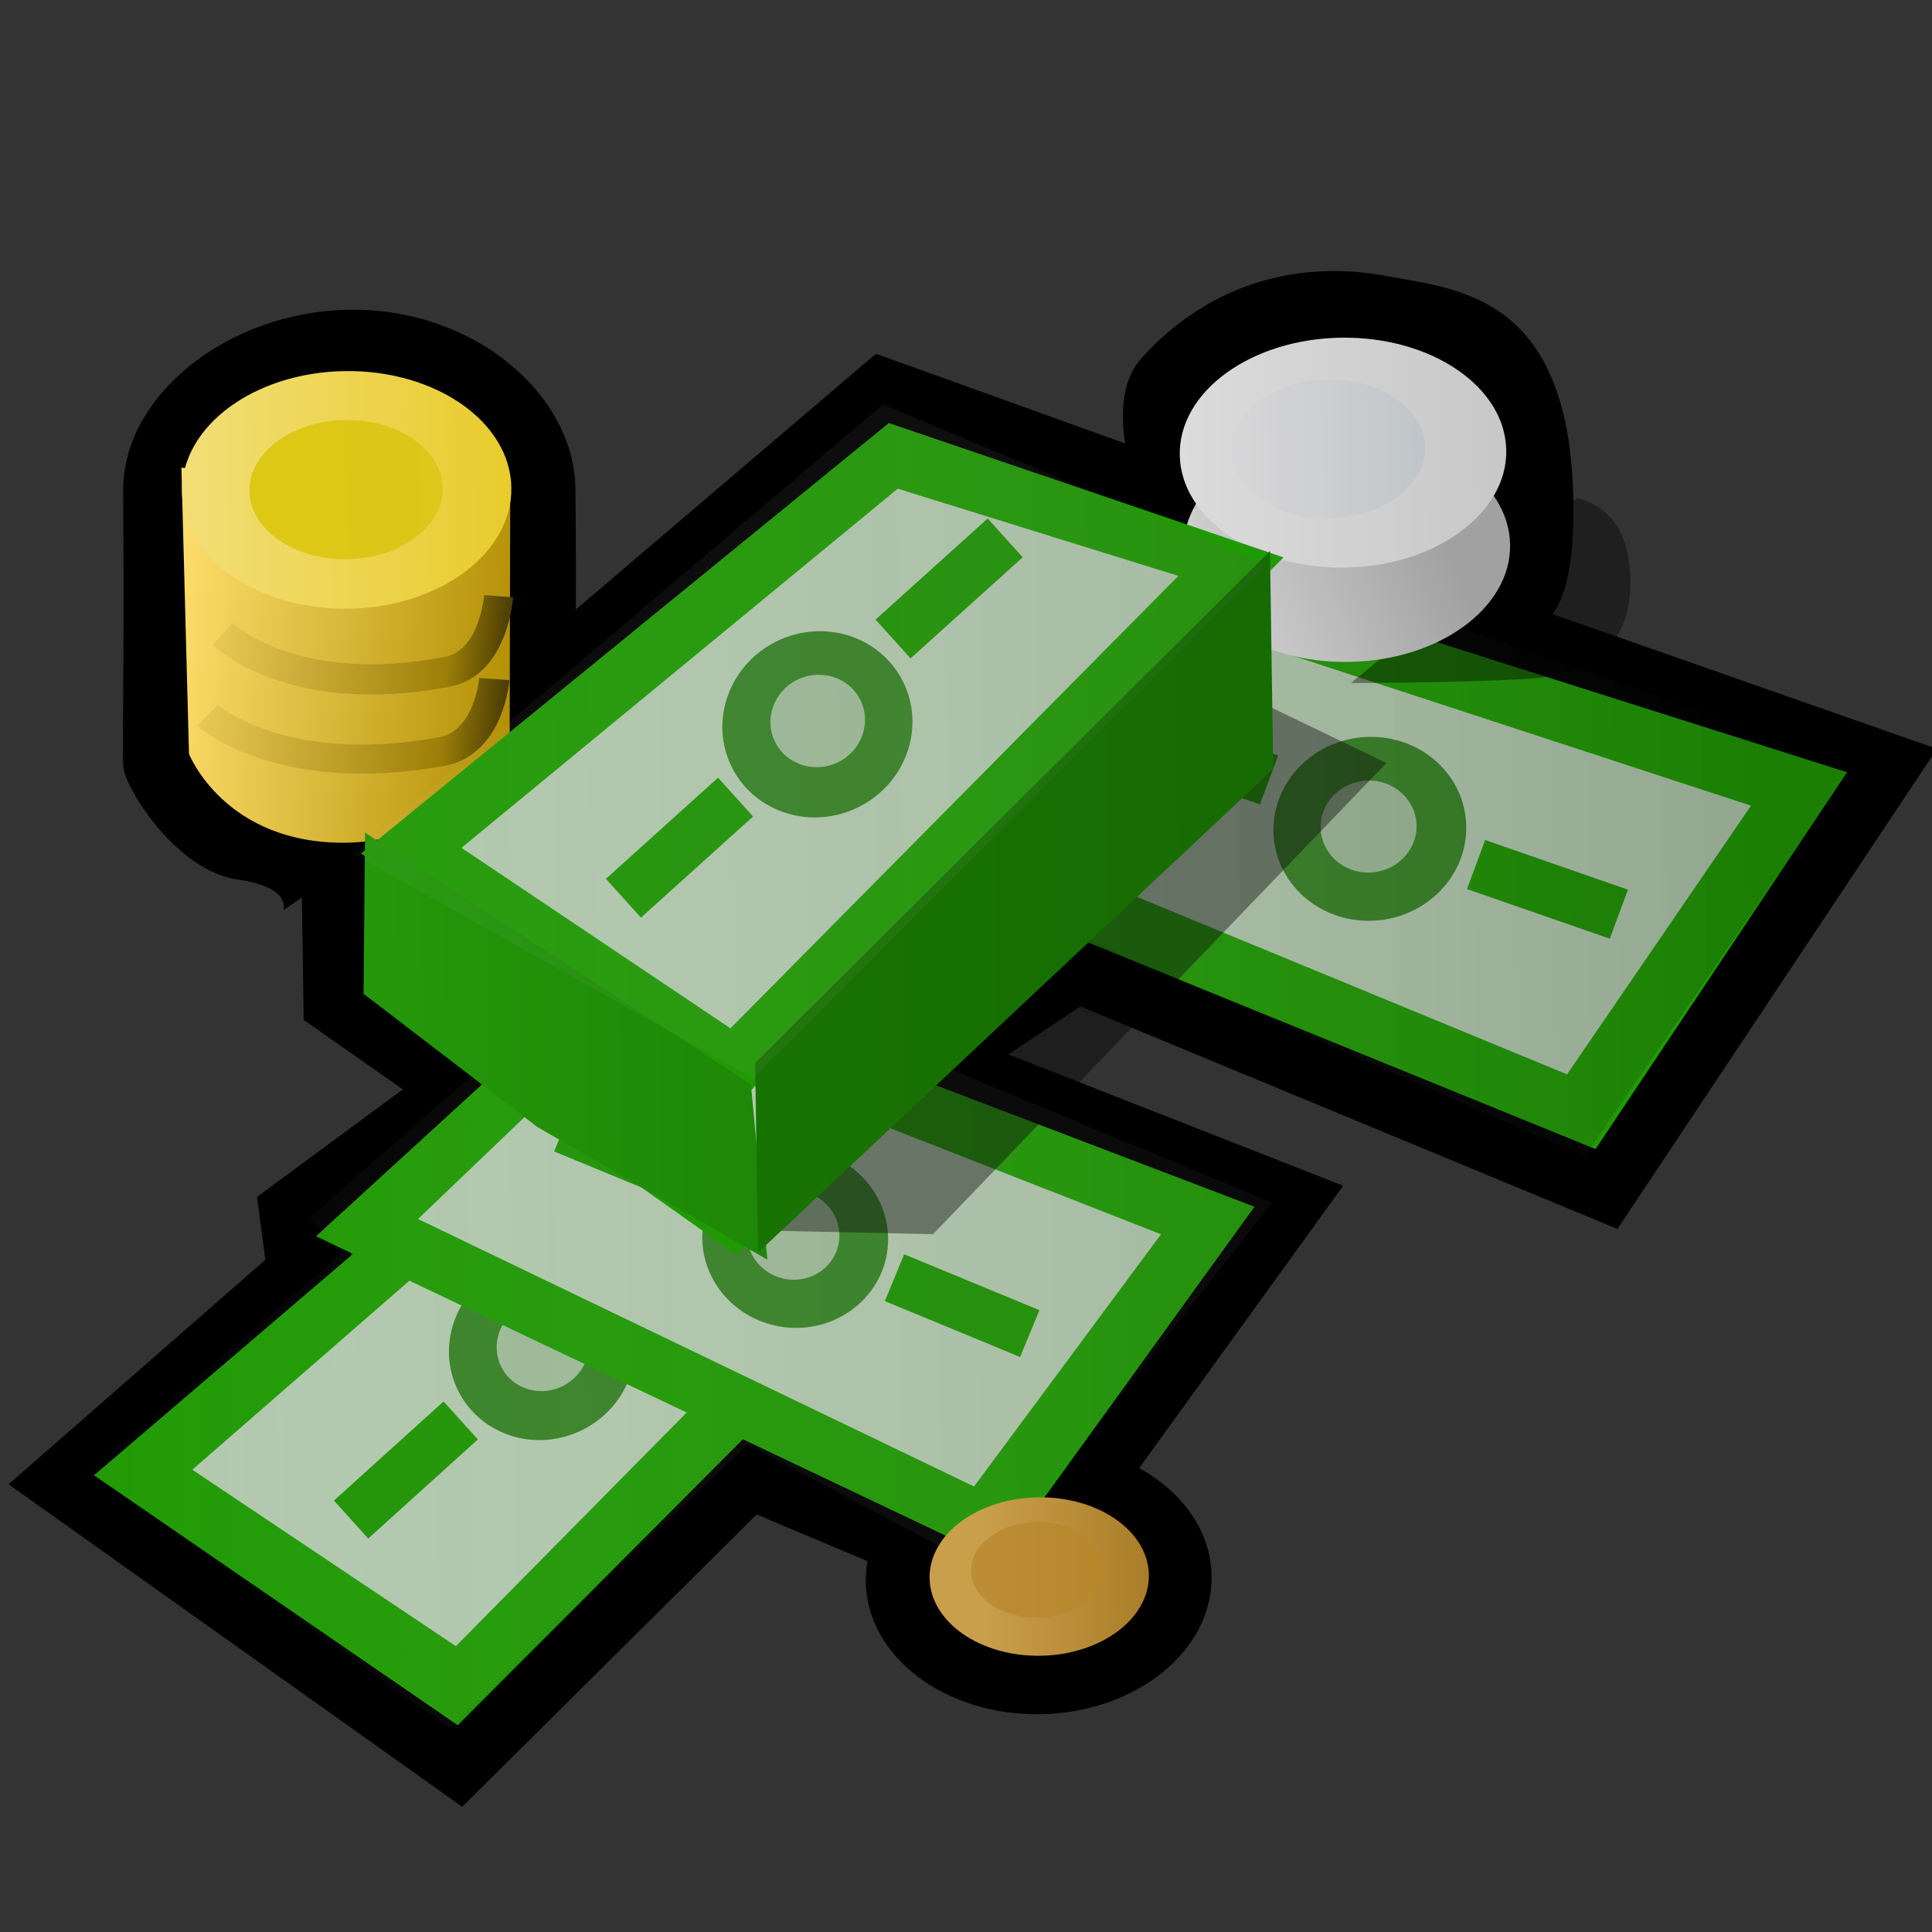 <?xml version="1.0" encoding="UTF-8" standalone="yes"?>
<svg version="1.1" width="64" height="64" color-interpolation="linearRGB"
     xmlns:svg="http://www.w3.org/2000/svg" xmlns="http://www.w3.org/2000/svg">
 <rect width="100%" height="100%" fill="#333333" stroke="none"/>
 <g>
  <path style="fill:#000000"
        d="M48 52.37C48 52.37 48.25 40.83 48.25 32C48.25 23.16 40.96 15.25 32.12 15.25C23.28 15.25 15.68 22.87 15.62 31.5C15.5 50.75 15.25 55.62 15.37 57C15.55 59 19.12 66.5 23.5 67.37C27.43 68.16 26.75 70.25 26.75 70.25"
        transform="matrix(0.459,-0.007,0.005,0.361,-3.246,4.98)"
  />
  <linearGradient id="gradient0" gradientUnits="userSpaceOnUse" x1="-50.8" y1="-75.58" x2="76.12" y2="-59.06">
   <stop offset="0.499" stop-color="#ffde6d"/>
   <stop offset="0.588" stop-color="#b39004"/>
  </linearGradient>
  <path style="fill:url(#gradient0)"
        d="M2.5 9.12L2.62 17.75C2.62 17.75 3.75 20.5 7.75 20.5C11.37 20.5 13.12 17.5 13.12 17.5L13.25 10"
        transform="matrix(1.012,-0.016,0.015,1.099,3.343,5.51)"
  />
  <linearGradient id="gradient1" gradientUnits="userSpaceOnUse" x1="-64" y1="-64" x2="64" y2="-64">
   <stop offset="0.291" stop-color="#fff7dc"/>
   <stop offset="1" stop-color="#e4c206"/>
  </linearGradient>
  <path style="fill:url(#gradient1)"
        d="M32 16C23.16 16 16 23.16 16 32C16 40.83 23.16 48 32 48C40.83 48 48 40.83 48 32C48 23.16 40.83 16 32 16z"
        transform="matrix(0.341,-0.005,0.004,0.246,0.443,8.517)"
  />
  <linearGradient id="gradient2" gradientUnits="userSpaceOnUse" x1="-64" y1="-64" x2="64" y2="-64">
   <stop offset="0" stop-color="#e1c906"/>
   <stop offset="1" stop-color="#dbc71d"/>
  </linearGradient>
  <path style="fill:url(#gradient2)"
        d="M32 16C23.16 16 16 23.16 16 32C16 40.83 23.16 48 32 48C40.83 48 48 40.83 48 32C48 23.16 40.83 16 32 16z"
        transform="matrix(0.2,-0.003,0.002,0.144,5,11.706)"
  />
  <path style="fill:none; stroke:#000000; stroke-width:3"
        d="M17.62 18.75L29.87 8.62L43.5 13.75L44.37 14.75L64.12 22L54.5 36L36.25 28.12L30.62 31.75L43.12 36.87L33.62 49.62L24.5 45.62L14.25 55.5L1.12 45.87L9.37 38.87L9.12 36.75L15.25 32.37L10.75 29.12V24"
        transform="matrix(0.948,-0.014,0.014,0.948,0.873,5.584)"
  />
  <path style="fill:#209a04"
        d="M34.62 10.5L4.62 37.75L26.37 51.75L57 19.12L34.62 10.5z"
        transform="matrix(0.565,0.017,-0.017,0.565,1.145,27.464)"
  />
  <path style="fill:#b2c9ae"
        d="M35.5 14L10.37 37.25L26.12 47.12L51 20.37L35.5 14z"
        transform="matrix(0.565,0.017,-0.017,0.565,1.145,27.464)"
  />
  <path style="fill:none; stroke:#1f9404; stroke-width:3"
        d="M41 18.5L34.75 24.5"
        transform="matrix(0.565,0.017,-0.017,0.565,1.145,27.464)"
  />
  <path style="fill:none; stroke:#1f9404; stroke-width:3"
        d="M41 18.5L34.75 24.5"
        transform="matrix(0.565,0.017,-0.017,0.565,-7.588,35.904)"
  />
  <path style="fill:#388327"
        d="M32 16C23.16 16 16 23.16 16 32C16 40.83 23.16 48 32 48C40.83 48 48 40.83 48 32C48 23.16 40.83 16 32 16z"
        transform="matrix(-0.173,0.088,-0.085,-0.167,26.212,47.213)"
  />
  <path style="fill:#9ebb98"
        d="M32 16C23.16 16 16 23.16 16 32C16 40.83 23.16 48 32 48C40.83 48 48 40.83 48 32C48 23.16 40.83 16 32 16z"
        transform="matrix(-0.086,0.044,-0.042,-0.083,22.08,45.828)"
  />
  <path style="fill:#000000"
        d="M32 16C23.16 16 16 23.16 16 32C16 40.83 23.16 48 32 48C40.83 48 48 40.83 48 32C48 23.16 40.83 16 32 16z"
        transform="matrix(0.358,-0.006,0.004,0.28,22.825,43.538)"
  />
  <path style="fill:#209a04"
        d="M34.62 10.5L4.62 37.75L26.37 51.75L57 19.12L34.62 10.5z"
        transform="matrix(-0.521,0.204,0.204,0.521,36.263,19.364)"
  />
  <path style="fill:#b2c9ae"
        d="M35.5 14L10.37 37.25L26.12 47.12L51 20.37L35.5 14z"
        transform="matrix(-0.521,0.204,0.204,0.521,36.263,19.364)"
  />
  <path style="fill:none; stroke:#1f9404; stroke-width:3"
        d="M41 18.5L34.75 24.5"
        transform="matrix(-0.521,0.204,0.204,0.521,36.263,19.364)"
  />
  <path style="fill:none; stroke:#1f9404; stroke-width:3"
        d="M41 18.5L34.75 24.5"
        transform="matrix(-0.521,0.204,0.204,0.521,47.219,24.323)"
  />
  <path style="fill:#388327"
        d="M32 16C23.16 16 16 23.16 16 32C16 40.83 23.16 48 32 48C40.83 48 48 40.83 48 32C48 23.16 40.83 16 32 16z"
        transform="matrix(0.191,0.024,0.023,-0.184,19.494,46.139)"
  />
  <path style="fill:#9ebb98"
        d="M32 16C23.16 16 16 23.16 16 32C16 40.83 23.16 48 32 48C40.83 48 48 40.83 48 32C48 23.16 40.83 16 32 16z"
        transform="matrix(0.095,0.012,0.011,-0.092,22.884,43.47)"
  />
  <path style="fill:#209a04"
        d="M34.62 10.5L4.62 37.75L26.37 51.75L57 19.12L34.62 10.5z"
        transform="matrix(-0.533,0.238,0.233,0.522,54.853,4.776)"
  />
  <path style="fill:#b2c9ae"
        d="M35.5 14L10.37 37.25L26.12 47.12L51 20.37L35.5 14z"
        transform="matrix(-0.533,0.238,0.233,0.522,54.853,4.776)"
  />
  <path style="fill:none; stroke:#1f9404; stroke-width:3"
        d="M41 18.5L34.75 24.5"
        transform="matrix(-0.533,0.238,0.233,0.522,54.853,4.776)"
  />
  <path style="fill:none; stroke:#1f9404; stroke-width:3"
        d="M41 18.5L34.75 24.5"
        transform="matrix(-0.533,0.238,0.233,0.522,66.44,9.224)"
  />
  <path style="fill:#388327"
        d="M32 16C23.16 16 16 23.16 16 32C16 40.83 23.16 48 32 48C40.83 48 48 40.83 48 32C48 23.16 40.83 16 32 16z"
        transform="matrix(0.199,0.013,0.016,-0.19,38.498,33.12)"
  />
  <path style="fill:#9ebb98"
        d="M32 16C23.16 16 16 23.16 16 32C16 40.83 23.16 48 32 48C40.83 48 48 40.83 48 32C48 23.16 40.83 16 32 16z"
        transform="matrix(0.099,0.007,0.008,-0.095,41.913,30.197)"
  />
  <path style="fill:#000000; fill-opacity:0.42"
        d="M25.12 35.75L32 36L47.25 20.62L39.75 16.87L25.12 35.75z"
        transform="matrix(1,-0.015,0.015,1,-1.631,5.363)"
  />
  <linearGradient id="gradient3" gradientUnits="userSpaceOnUse" x1="-64" y1="-64" x2="64" y2="-64">
   <stop offset="0.506" stop-color="#ffffff" stop-opacity="0"/>
   <stop offset="0.955" stop-color="#010101" stop-opacity="0.176"/>
  </linearGradient>
  <path style="fill:url(#gradient3)"
        d="M2.75 43.5L14.5 52.25L24.5 43L32.25 47.25L42 35.25L29.87 30L34.5 25.75L52.37 33.87L61.5 21L37.25 12.25L10.12 35.25L11.12 36.5L2.75 43.5z"
        transform="matrix(1,-0.015,0.015,1,-0.383,5.22)"
  />
  <path style="fill:#000000; fill-opacity:0.396"
        d="M44.75 20.5C44.75 20.5 48.13 20.5 50.5 20.37C52.75 20.25 54.12 19.25 54 16.87C53.94 15.87 53.62 14.75 52.25 14.37"
        transform="matrix(1,0,0,1,0,2.125)"
  />
  <path style="fill:#000000"
        d="M51.25 19.5C51.25 19.5 52.14 19.25 52.25 16.25C52.5 8.75 48.75 8.49 46.37 8C43.37 7.37 40.5 8.25 38.37 10.62C37.17 11.96 38.12 14.75 38.12 14.75"
        transform="matrix(1.026,-0.015,0.015,1,-1.735,1.845)"
  />
  <linearGradient id="gradient4" gradientUnits="userSpaceOnUse" x1="-86.96" y1="-33.41" x2="35.95" y2="-69.11">
   <stop offset="0.551" stop-color="#e5e5e5"/>
   <stop offset="0.823" stop-color="#a1a1a1"/>
  </linearGradient>
  <path style="fill:url(#gradient4)"
        d="M32 16C23.16 16 16 23.16 16 32C16 40.83 23.16 48 32 48C40.83 48 48 40.83 48 32C48 23.16 40.83 16 32 16z"
        transform="matrix(0.338,-0.005,0.004,0.238,33.672,10.663)"
  />
  <linearGradient id="gradient5" gradientUnits="userSpaceOnUse" x1="-64" y1="-64" x2="64" y2="-64">
   <stop offset="0.419" stop-color="#ededed"/>
   <stop offset="1" stop-color="#bdbdbd"/>
  </linearGradient>
  <path style="fill:url(#gradient5)"
        d="M32 16C23.16 16 16 23.16 16 32C16 40.83 23.16 48 32 48C40.83 48 48 40.83 48 32C48 23.16 40.83 16 32 16z"
        transform="matrix(0.338,-0.005,0.004,0.238,33.545,7.538)"
  />
  <linearGradient id="gradient6" gradientUnits="userSpaceOnUse" x1="-64" y1="-64" x2="64" y2="-64">
   <stop offset="0.685" stop-color="#ca9f4c"/>
   <stop offset="0.893" stop-color="#a77a24"/>
  </linearGradient>
  <path style="fill:url(#gradient6)"
        d="M32 16C23.16 16 16 23.16 16 32C16 40.83 23.16 48 32 48C40.83 48 48 40.83 48 32C48 23.16 40.83 16 32 16z"
        transform="matrix(0.227,-0.003,0.002,0.164,27.098,47.073)"
  />
  <linearGradient id="gradient7" gradientUnits="userSpaceOnUse" x1="-64" y1="-64" x2="64" y2="-64">
   <stop offset="0.419" stop-color="#c0933e"/>
   <stop offset="1" stop-color="#b58427"/>
  </linearGradient>
  <path style="fill:url(#gradient7)"
        d="M32 16C23.16 16 16 23.16 16 32C16 40.83 23.16 48 32 48C40.83 48 48 40.83 48 32C48 23.16 40.83 16 32 16z"
        transform="matrix(0.137,-0.002,0.001,0.099,29.941,48.898)"
  />
  <linearGradient id="gradient8" gradientUnits="userSpaceOnUse" x1="-64" y1="-64" x2="64" y2="-64">
   <stop offset="0.473" stop-color="#e7e1e1"/>
   <stop offset="0.924" stop-color="#bbc2c6"/>
  </linearGradient>
  <path style="fill:url(#gradient8)"
        d="M32 16C23.16 16 16 23.16 16 32C16 40.83 23.16 48 32 48C40.83 48 48 40.83 48 32C48 23.16 40.83 16 32 16z"
        transform="matrix(0.2,-0.003,0.002,0.144,37.542,10.357)"
  />
  <path style="fill:#209a04"
        d="M34.62 10.5L4.62 37.75L26.37 51.75L57 19.12L34.62 10.5z"
        transform="matrix(0.54,0.024,-0.024,0.54,11.4,12.988)"
  />
  <path style="fill:#b2c9ae"
        d="M35.5 14L10.37 37.25L26.12 47.12L51 20.37L35.5 14z"
        transform="matrix(0.54,0.024,-0.024,0.54,11.4,12.988)"
  />
  <path style="fill:none; stroke:#1f9404; stroke-width:3"
        d="M41 18.5L34.75 24.5"
        transform="matrix(0.54,0.024,-0.024,0.54,11.4,12.988)"
  />
  <path style="fill:none; stroke:#1f9404; stroke-width:3"
        d="M41 18.5L34.75 24.5"
        transform="matrix(0.54,0.024,-0.024,0.54,2.939,20.936)"
  />
  <path style="fill:#388327"
        d="M32 16C23.16 16 16 23.16 16 32C16 40.83 23.16 48 32 48C40.83 48 48 40.83 48 32C48 23.16 40.83 16 32 16z"
        transform="matrix(-0.167,0.081,-0.079,-0.161,35.087,32.202)"
  />
  <path style="fill:#9ebb98"
        d="M32 16C23.16 16 16 23.16 16 32C16 40.83 23.16 48 32 48C40.83 48 48 40.83 48 32C48 23.16 40.83 16 32 16z"
        transform="matrix(-0.083,0.041,-0.039,-0.08,31.156,30.823)"
  />
  <path style="fill:#209a04"
        d="M34.12 12.12L4.62 37.75L26.37 51.75L57 19.12L34.12 12.12z"
        transform="matrix(0.577,0.018,-0.018,0.577,9.974,6.406)"
  />
  <path style="fill:#b2c9ae"
        d="M34.75 15.87L10.37 37.25L26.12 47.12L51 20.37L34.75 15.87z"
        transform="matrix(0.577,0.018,-0.018,0.577,9.974,6.406)"
  />
  <path style="fill:none; stroke:#1f9404; stroke-width:3"
        d="M41 18.5L34.75 24.5"
        transform="matrix(0.577,0.018,-0.018,0.577,9.974,6.406)"
  />
  <path style="fill:none; stroke:#1f9404; stroke-width:3"
        d="M41 18.5L34.75 24.5"
        transform="matrix(0.577,0.018,-0.018,0.577,1.042,14.993)"
  />
  <path style="fill:#388327"
        d="M32 16C23.16 16 16 23.16 16 32C16 40.83 23.16 48 32 48C40.83 48 48 40.83 48 32C48 23.16 40.83 16 32 16z"
        transform="matrix(-0.177,0.089,-0.086,-0.171,35.493,26.618)"
  />
  <path style="fill:#9ebb98"
        d="M32 16C23.16 16 16 23.16 16 32C16 40.83 23.16 48 32 48C40.83 48 48 40.83 48 32C48 23.16 40.83 16 32 16z"
        transform="matrix(-0.088,0.044,-0.043,-0.085,31.28,25.195)"
  />
  <linearGradient id="gradient9" gradientUnits="userSpaceOnUse" x1="-64" y1="-64" x2="64" y2="-64">
   <stop offset="0.489" stop-color="#2aa70d"/>
   <stop offset="0.809" stop-color="#187603"/>
  </linearGradient>
  <path style="fill:url(#gradient9)"
        d="M24.87 32.37L25.37 38.5L17.25 33.75L11.12 29L11.25 23.37L24.87 32.37z"
        transform="matrix(0.93,-0.014,0.013,0.948,1.325,5.584)"
  />
  <linearGradient id="gradient10" gradientUnits="userSpaceOnUse" x1="-64" y1="-64" x2="64" y2="-64">
   <stop offset="0.246" stop-color="#1e9103"/>
   <stop offset="1" stop-color="#146002"/>
  </linearGradient>
  <path style="fill:url(#gradient10)"
        d="M25 31.62V38.25L43.25 21.62V14L25 31.62z"
        transform="matrix(0.948,-0.014,0.014,0.948,0.873,5.584)"
  />
  <linearGradient id="gradient11" gradientUnits="userSpaceOnUse" x1="-64" y1="-64" x2="64" y2="-64">
   <stop offset="0.501" stop-color="#ffffff" stop-opacity="0"/>
   <stop offset="1" stop-color="#010101" stop-opacity="0.212"/>
  </linearGradient>
  <path style="fill:url(#gradient11)"
        d="M29.5 8.62L42.12 14.12L24.87 30.87L11.75 23.25"
        transform="matrix(1,-0.015,0.015,1,-0.383,5.22)"
  />
  <linearGradient id="gradient12" gradientUnits="userSpaceOnUse" x1="-54.48" y1="-72.65" x2="72.93" y2="-60.54">
   <stop offset="0.528" stop-color="#ffde6d"/>
   <stop offset="0.609" stop-color="#9c7f08"/>
   <stop offset="0.639" stop-color="#010000"/>
  </linearGradient>
  <path style="fill:none; stroke:url(#gradient12); stroke-width:1"
        d="M16.75 18C16.75 18 16.59 20.2 15 20.5C9.62 21.5 7.25 19.25 7.25 19.25"
        transform="matrix(0.963,0,0,1,0.388,1.75)"
  />
  <linearGradient id="gradient13" gradientUnits="userSpaceOnUse" x1="-54.48" y1="-72.65" x2="72.93" y2="-60.54">
   <stop offset="0.528" stop-color="#ffde6d"/>
   <stop offset="0.609" stop-color="#9c7f08"/>
   <stop offset="0.639" stop-color="#010000"/>
  </linearGradient>
  <path style="fill:none; stroke:url(#gradient13); stroke-width:1"
        d="M16.75 18C16.75 18 16.59 20.2 15 20.5C9.62 21.5 7.25 19.25 7.25 19.25"
        transform="matrix(1,0,0,0.962,-0.375,5.178)"
  />
 </g>
</svg>
